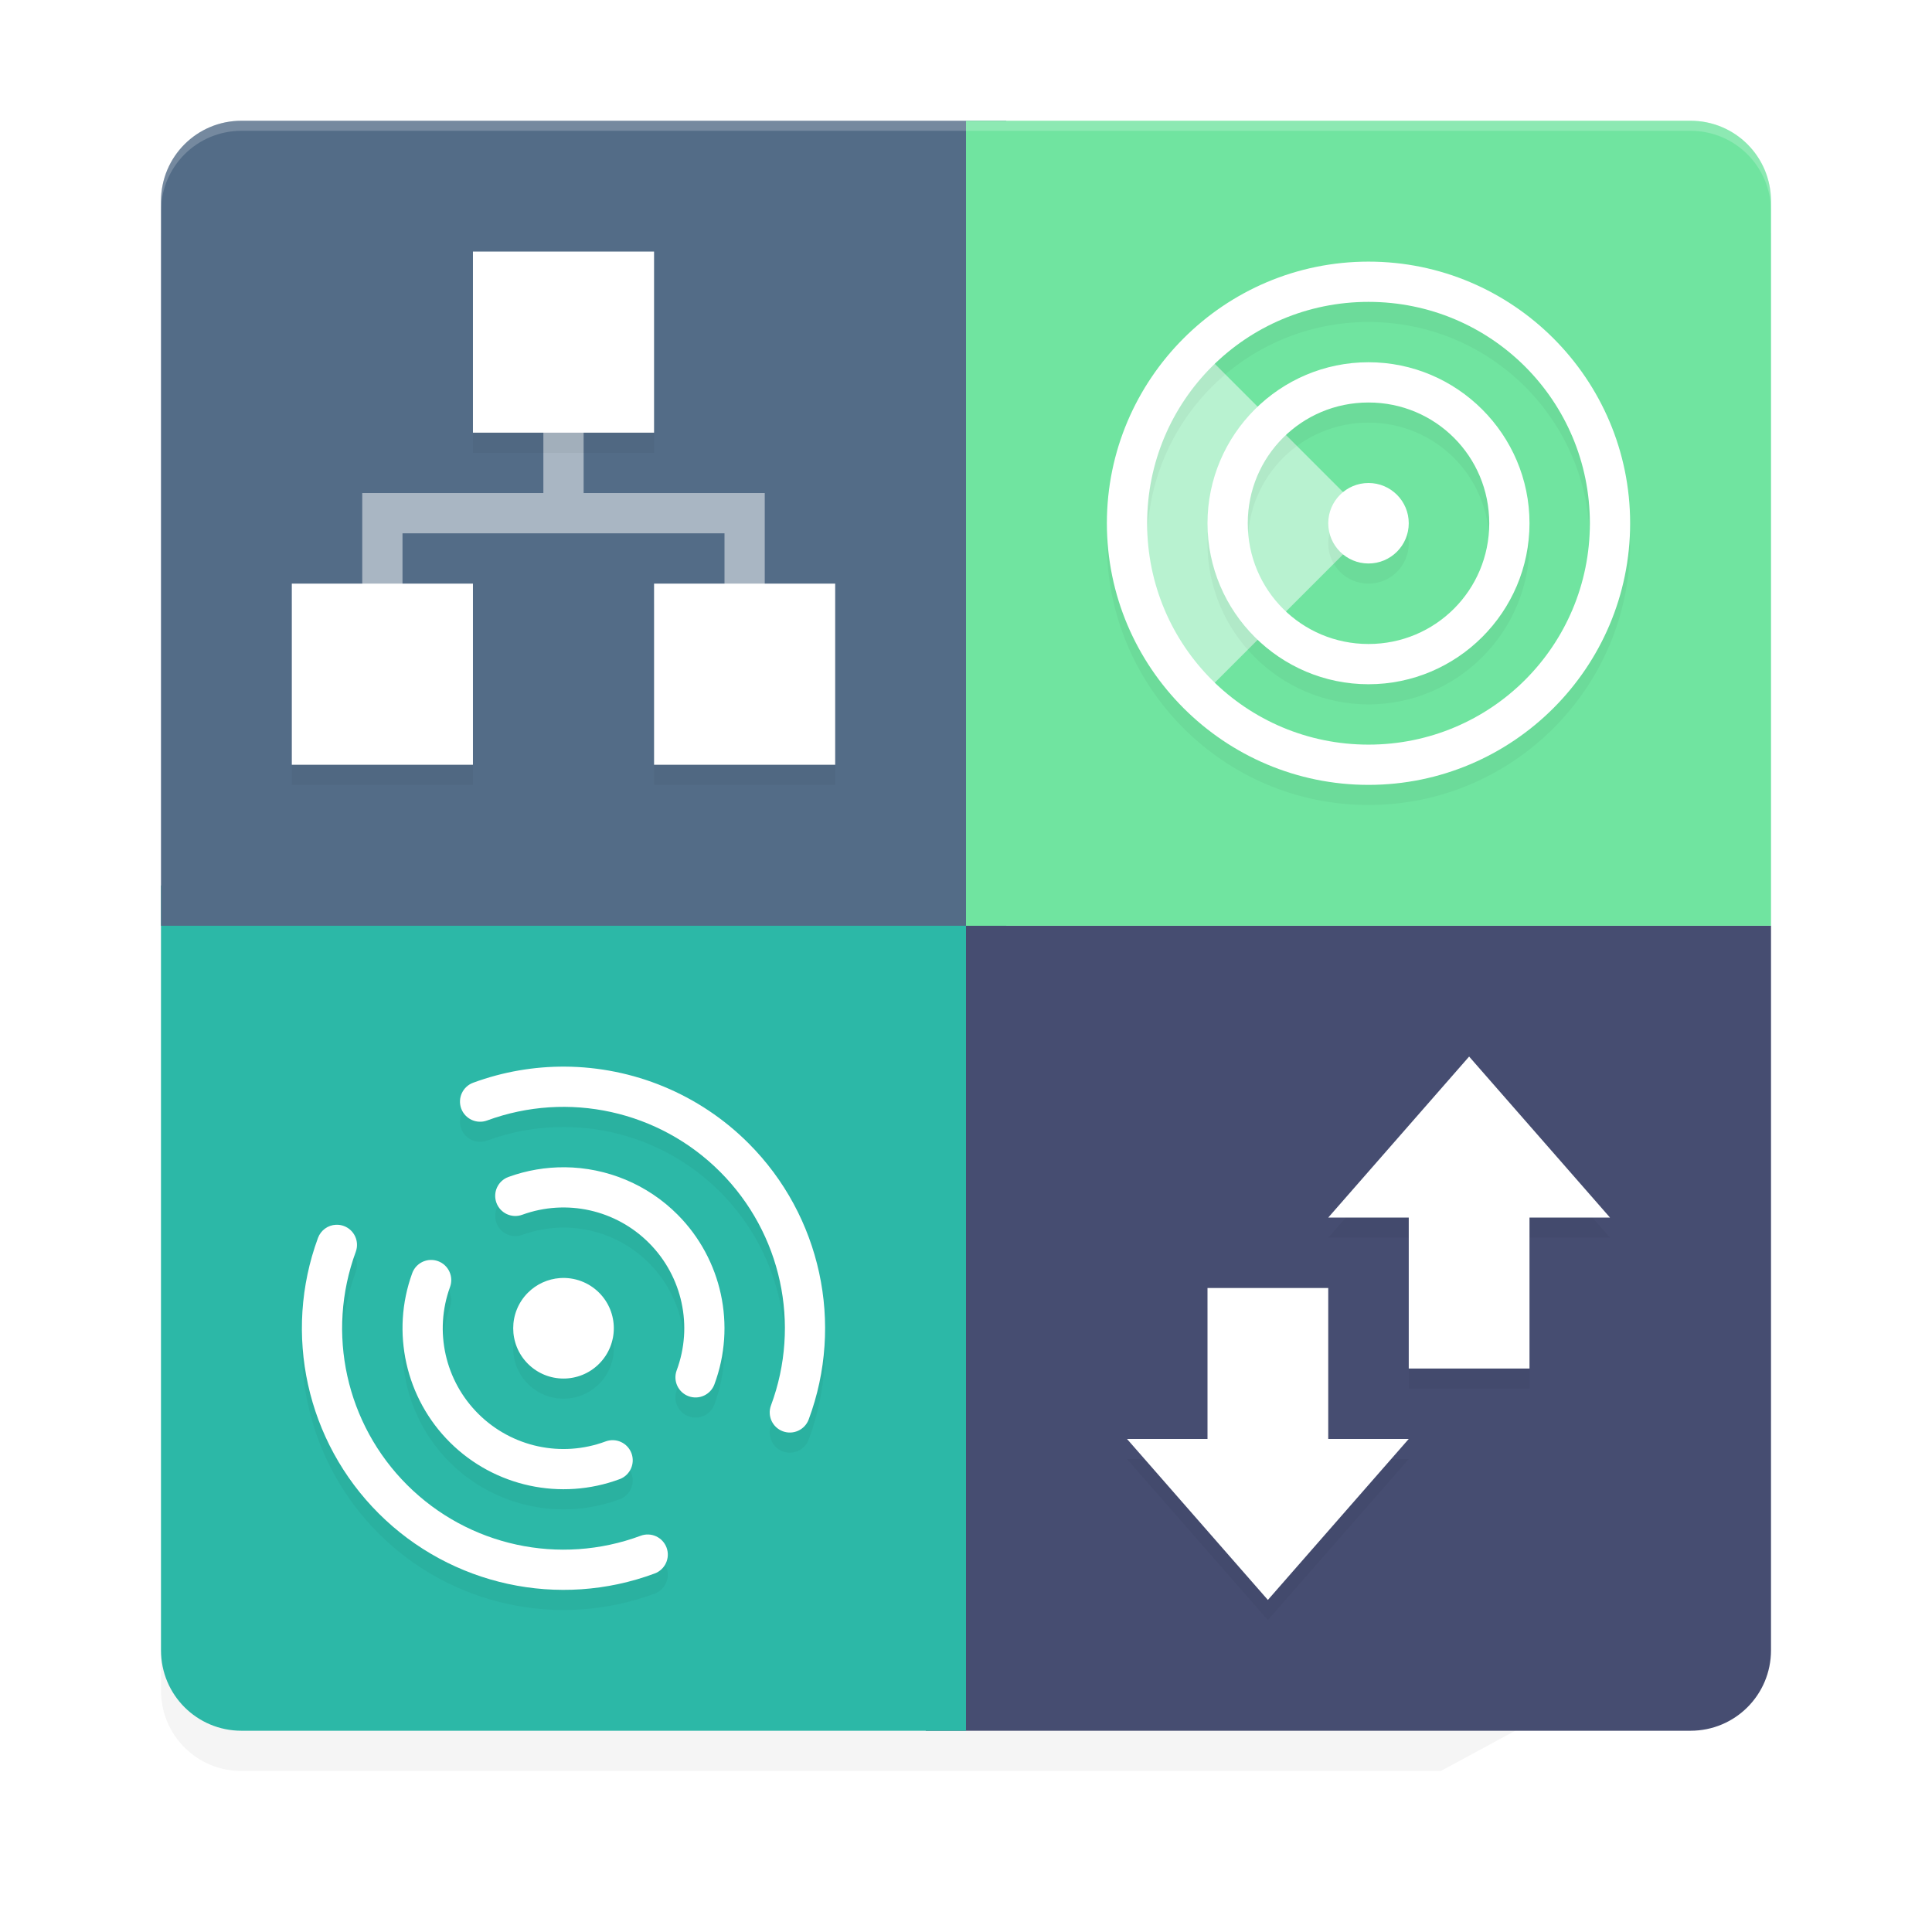 <?xml version="1.0" encoding="UTF-8" standalone="no"?>
<svg
   width="192"
   height="192"
   version="1"
   id="svg26"
   sodipodi:docname="apps_network_analyzer.svg"
   inkscape:version="1.1-rc (1:1.1+rc+202105232036+f4db50c7c1)"
   xmlns:inkscape="http://www.inkscape.org/namespaces/inkscape"
   xmlns:sodipodi="http://sodipodi.sourceforge.net/DTD/sodipodi-0.dtd"
   xmlns="http://www.w3.org/2000/svg"
   xmlns:svg="http://www.w3.org/2000/svg"
   xmlns:rdf="http://www.w3.org/1999/02/22-rdf-syntax-ns#"
   xmlns:cc="http://creativecommons.org/ns#"
   xmlns:dc="http://purl.org/dc/elements/1.1/">
  <defs
     id="defs30">
    <filter
       inkscape:collect="always"
       style="color-interpolation-filters:sRGB"
       id="filter866"
       x="-0.048"
       width="1.096"
       y="-0.048"
       height="1.096">
      <feGaussianBlur
         inkscape:collect="always"
         stdDeviation="3.2"
         id="feGaussianBlur868" />
    </filter>
    <filter
       inkscape:collect="always"
       style="color-interpolation-filters:sRGB"
       id="filter7174"
       x="-0.049"
       y="-0.049"
       width="1.099"
       height="1.098">
      <feGaussianBlur
         inkscape:collect="always"
         stdDeviation="2.73"
         id="feGaussianBlur7176" />
    </filter>
  </defs>
  <sodipodi:namedview
     pagecolor="#ffffff"
     bordercolor="#666666"
     borderopacity="1"
     objecttolerance="10"
     gridtolerance="10"
     guidetolerance="10"
     inkscape:pageopacity="0"
     inkscape:pageshadow="2"
     inkscape:window-width="1920"
     inkscape:window-height="1019"
     id="namedview28"
     showgrid="false"
     inkscape:zoom="1"
     inkscape:cx="149.5"
     inkscape:cy="95.5"
     inkscape:window-x="0"
     inkscape:window-y="34"
     inkscape:window-maximized="1"
     inkscape:current-layer="svg26"
     inkscape:pagecheckerboard="0"
     units="in"
     inkscape:snap-bbox="true"
     inkscape:snap-bbox-midpoints="true">
    <inkscape:grid
       type="xygrid"
       id="grid2383" />
  </sodipodi:namedview>
  <path
     inkscape:connector-curvature="0"
     id="path2"
     d="m 24,16 h 144 c 4.432,0 8,3.568 8,8 V 141.228 l -8.895,18.164 c -1.949,3.98 -4.101,5.892 -8,8 L 143.185,176 H 24 c -4.432,0 -8,-3.568 -8,-8 V 24 c 0,-4.432 3.568,-8 8,-8 z"
     style="opacity:0.2;stroke-width:4;filter:url(#filter866)" />
  <path
     inkscape:connector-curvature="0"
     id="path4"
     d="m 168,172 c 4.432,0 8,-3.568 8,-8 V 92 H 92 V 172 Z"
     style="fill:#464d71;fill-opacity:1;stroke-width:4" />
  <path
     inkscape:connector-curvature="0"
     id="path6"
     d="m 24,172 c -4.432,0 -8,-3.568 -8,-8 V 88 H 96 V 172 Z"
     style="fill:#2cb8a7;fill-opacity:1;stroke-width:4" />
  <path
     inkscape:connector-curvature="0"
     id="path8"
     d="m 16,92 v -72 c 0,-4.432 3.568,-8 8,-8 h 76 v 80 z"
     style="fill:#536c87;fill-opacity:1;stroke-width:4" />
  <path
     inkscape:connector-curvature="0"
     id="path10"
     d="m 96,12 v 80 h 80 v -72 c 0,-4.432 -3.568,-8 -8,-8 z"
     style="fill:#70e4a0;fill-opacity:1;stroke-width:4" />
  <path
     style="opacity:0.2;fill:#ffffff;stroke-width:4"
     d="m 24,12 c -4.432,0 -8,3.568 -8,8 v 1 c 0,-4.432 3.568,-8 8,-8 h 144 c 4.432,0 8,3.568 8,8 v -1 c 0,-4.432 -3.568,-8 -8,-8 z"
     id="path12"
     inkscape:connector-curvature="0" />
  <path
     id="path2662"
     style="color:#000000;opacity:0.5;fill:#ffffff;-inkscape-stroke:none"
     d="m 54,40 v 9 H 36 v 14 h 4 v -10 h 32 v 10 h 4 v -14 H 58 v -9 z" />
  <path
     style="color:#000000;opacity:0.5;fill:#ffffff;stroke-width:4;stroke-linecap:round;-inkscape-stroke:none"
     d="m 118.889,34.322 17.678,17.678 -17.678,17.678 -8.503,-18.005 z"
     id="rect4515" />
  <path
     id="path7136"
     style="opacity:0.2;fill:#000000;stroke:none;stroke-width:12.998;stroke-linecap:round;filter:url(#filter7174);stop-color:#000000"
     d="M 47,27 V 45 H 65 V 27 Z m 89,1 c -14.336,0 -26,11.664 -26,26 0,14.336 11.664,26 26,26 14.336,0 26,-11.664 26,-26 0,-14.336 -11.664,-26 -26,-26 z m 0,4 c 12.174,0 22,9.826 22,22 0,12.174 -9.826,22 -22,22 -12.174,0 -22,-9.826 -22,-22 0,-12.174 9.826,-22 22,-22 z m 0,6 c -8.813,0 -16,7.187 -16,16 0,8.813 7.187,16 16,16 8.813,0 16,-7.187 16,-16 0,-8.813 -7.187,-16 -16,-16 z m 0,4 c 6.651,0 12,5.349 12,12 0,6.651 -5.349,12 -12,12 -6.651,0 -12,-5.349 -12,-12 0,-6.651 5.349,-12 12,-12 z m 0,8 c -2.209,0 -4,1.791 -4,4 0,2.209 1.791,4 4,4 2.209,0 4,-1.791 4,-4 0,-2.209 -1.791,-4 -4,-4 z M 29,60 V 78 H 47 V 60 Z m 36,0 V 78 H 83 V 60 Z m -8.846,48 c -3.063,-0.019 -6.154,0.504 -9.131,1.6 -1.036,0.381 -1.568,1.53 -1.188,2.566 0.381,1.037 1.531,1.569 2.568,1.188 8.068,-2.968 17.112,-0.972 23.18,5.117 6.068,6.089 8.034,15.14 5.037,23.197 -0.386,1.035 0.141,2.187 1.176,2.572 1.036,0.385 2.187,-0.142 2.572,-1.178 3.538,-9.512 1.211,-20.227 -5.953,-27.416 C 69.491,110.704 62.893,108.042 56.154,108 Z M 146,107 l -7,8 -7,8 h 8 v 15 h 12 v -15 h 8 l -7,-8 z m -89.859,11.002 c -1.882,-0.017 -3.783,0.297 -5.613,0.963 -1.038,0.378 -1.574,1.526 -1.195,2.564 0.379,1.038 1.527,1.572 2.564,1.193 4.401,-1.602 9.319,-0.501 12.619,2.822 3.3,3.323 4.365,8.249 2.732,12.639 -0.384,1.035 0.143,2.185 1.178,2.57 1.034,0.384 2.185,-0.142 2.57,-1.176 2.173,-5.843 0.75,-12.428 -3.643,-16.852 -3.02,-3.041 -7.072,-4.686 -11.213,-4.725 z m -22.746,5.713 c -0.808,0.033 -1.516,0.55 -1.795,1.309 -3.504,9.525 -1.142,20.229 6.047,27.393 7.189,7.164 17.906,9.491 27.418,5.953 1.035,-0.386 1.561,-1.537 1.176,-2.572 -0.386,-1.035 -1.537,-1.561 -2.572,-1.176 -8.057,2.996 -17.108,1.031 -23.197,-5.037 -6.089,-6.068 -8.086,-15.112 -5.117,-23.18 0.382,-1.037 -0.15,-2.187 -1.188,-2.568 -0.247,-0.091 -0.509,-0.132 -0.771,-0.121 z m 9.52,3.498 c -0.866,-0.03 -1.653,0.5 -1.949,1.314 -2.132,5.858 -0.661,12.434 3.762,16.826 4.423,4.392 11.009,5.815 16.852,3.643 1.034,-0.386 1.56,-1.536 1.176,-2.57 -0.385,-1.035 -1.535,-1.562 -2.57,-1.178 -4.39,1.633 -9.315,0.568 -12.639,-2.732 -3.323,-3.3 -4.424,-8.218 -2.822,-12.619 0.379,-1.038 -0.156,-2.186 -1.193,-2.564 -0.198,-0.072 -0.405,-0.112 -0.615,-0.119 z m 12.729,1.801 c -1.199,0.086 -2.327,0.601 -3.178,1.451 -1.952,1.953 -1.952,5.118 0,7.07 1.953,1.952 5.118,1.952 7.07,0 1.952,-1.953 1.952,-5.118 0,-7.07 -1.026,-1.025 -2.446,-1.555 -3.893,-1.451 z M 120,130 v 15 h -8 l 7,8 7,8 7,-8 7,-8 h -8 v -15 z"
     sodipodi:nodetypes="cccccsssssssssssssssssssssssssccccccccccscccscccssccccccccccscccscccssccscccscccccscccsccccccccccccccccccc" />
  <path
     id="rect2656"
     style="fill:#ffffff;stroke:none;stroke-width:12.998;stroke-linecap:round;stop-color:#000000"
     d="M 47,25 V 43 H 65 V 25 Z m 89,1 c -14.336,0 -26,11.664 -26,26 0,14.336 11.664,26 26,26 14.336,0 26,-11.664 26,-26 0,-14.336 -11.664,-26 -26,-26 z m 0,4 c 12.174,0 22,9.826 22,22 0,12.174 -9.826,22 -22,22 -12.174,0 -22,-9.826 -22,-22 0,-12.174 9.826,-22 22,-22 z m 0,6 c -8.813,0 -16,7.187 -16,16 0,8.813 7.187,16 16,16 8.813,0 16,-7.187 16,-16 0,-8.813 -7.187,-16 -16,-16 z m 0,4 c 6.651,0 12,5.349 12,12 0,6.651 -5.349,12 -12,12 -6.651,0 -12,-5.349 -12,-12 0,-6.651 5.349,-12 12,-12 z m 0,8 c -2.209,0 -4,1.791 -4,4 0,2.209 1.791,4 4,4 2.209,0 4,-1.791 4,-4 0,-2.209 -1.791,-4 -4,-4 z M 29,58 V 76 H 47 V 58 Z m 36,0 V 76 H 83 V 58 Z m -8.846,48 c -3.063,-0.019 -6.154,0.504 -9.131,1.6 -1.036,0.381 -1.568,1.53 -1.188,2.566 0.381,1.037 1.531,1.569 2.568,1.188 8.068,-2.968 17.112,-0.972 23.18,5.117 6.068,6.089 8.034,15.14 5.037,23.197 -0.386,1.035 0.141,2.187 1.176,2.572 1.036,0.385 2.187,-0.142 2.572,-1.178 3.538,-9.512 1.211,-20.227 -5.953,-27.416 C 69.491,108.704 62.893,106.042 56.154,106 Z M 146,105 l -7,8 -7,8 h 8 v 15 h 12 v -15 h 8 l -7,-8 z m -89.859,11.002 c -1.882,-0.017 -3.783,0.297 -5.613,0.963 -1.038,0.378 -1.574,1.526 -1.195,2.564 0.379,1.038 1.527,1.572 2.564,1.193 4.401,-1.602 9.319,-0.501 12.619,2.822 3.3,3.323 4.365,8.249 2.732,12.639 -0.384,1.035 0.143,2.185 1.178,2.57 1.034,0.384 2.185,-0.142 2.57,-1.176 2.173,-5.843 0.75,-12.428 -3.643,-16.852 -3.02,-3.041 -7.072,-4.686 -11.213,-4.725 z m -22.746,5.713 c -0.808,0.033 -1.516,0.55 -1.795,1.309 -3.504,9.525 -1.142,20.229 6.047,27.393 7.189,7.164 17.906,9.491 27.418,5.953 1.035,-0.386 1.561,-1.537 1.176,-2.572 -0.386,-1.035 -1.537,-1.561 -2.572,-1.176 -8.057,2.996 -17.108,1.031 -23.197,-5.037 -6.089,-6.068 -8.086,-15.112 -5.117,-23.18 0.382,-1.037 -0.15,-2.187 -1.188,-2.568 -0.247,-0.091 -0.509,-0.132 -0.771,-0.121 z m 9.52,3.498 c -0.866,-0.03 -1.653,0.5 -1.949,1.314 -2.132,5.858 -0.661,12.434 3.762,16.826 4.423,4.392 11.009,5.815 16.852,3.643 1.034,-0.386 1.56,-1.536 1.176,-2.57 -0.385,-1.035 -1.535,-1.562 -2.57,-1.178 -4.39,1.633 -9.315,0.568 -12.639,-2.732 -3.323,-3.3 -4.424,-8.218 -2.822,-12.619 0.379,-1.038 -0.156,-2.186 -1.193,-2.564 -0.198,-0.072 -0.405,-0.112 -0.615,-0.119 z m 12.729,1.801 c -1.199,0.086 -2.327,0.601 -3.178,1.451 -1.952,1.953 -1.952,5.118 0,7.07 1.953,1.952 5.118,1.952 7.07,0 1.952,-1.953 1.952,-5.118 0,-7.07 -1.026,-1.025 -2.446,-1.555 -3.893,-1.451 z M 120,128 v 15 h -8 l 7,8 7,8 7,-8 7,-8 h -8 v -15 z"
     sodipodi:nodetypes="cccccsssssssssssssssssssssssssccccccccccscccscccssccccccccccscccscccssccscccscccccscccsccccccccccccccccccc" />
</svg>
